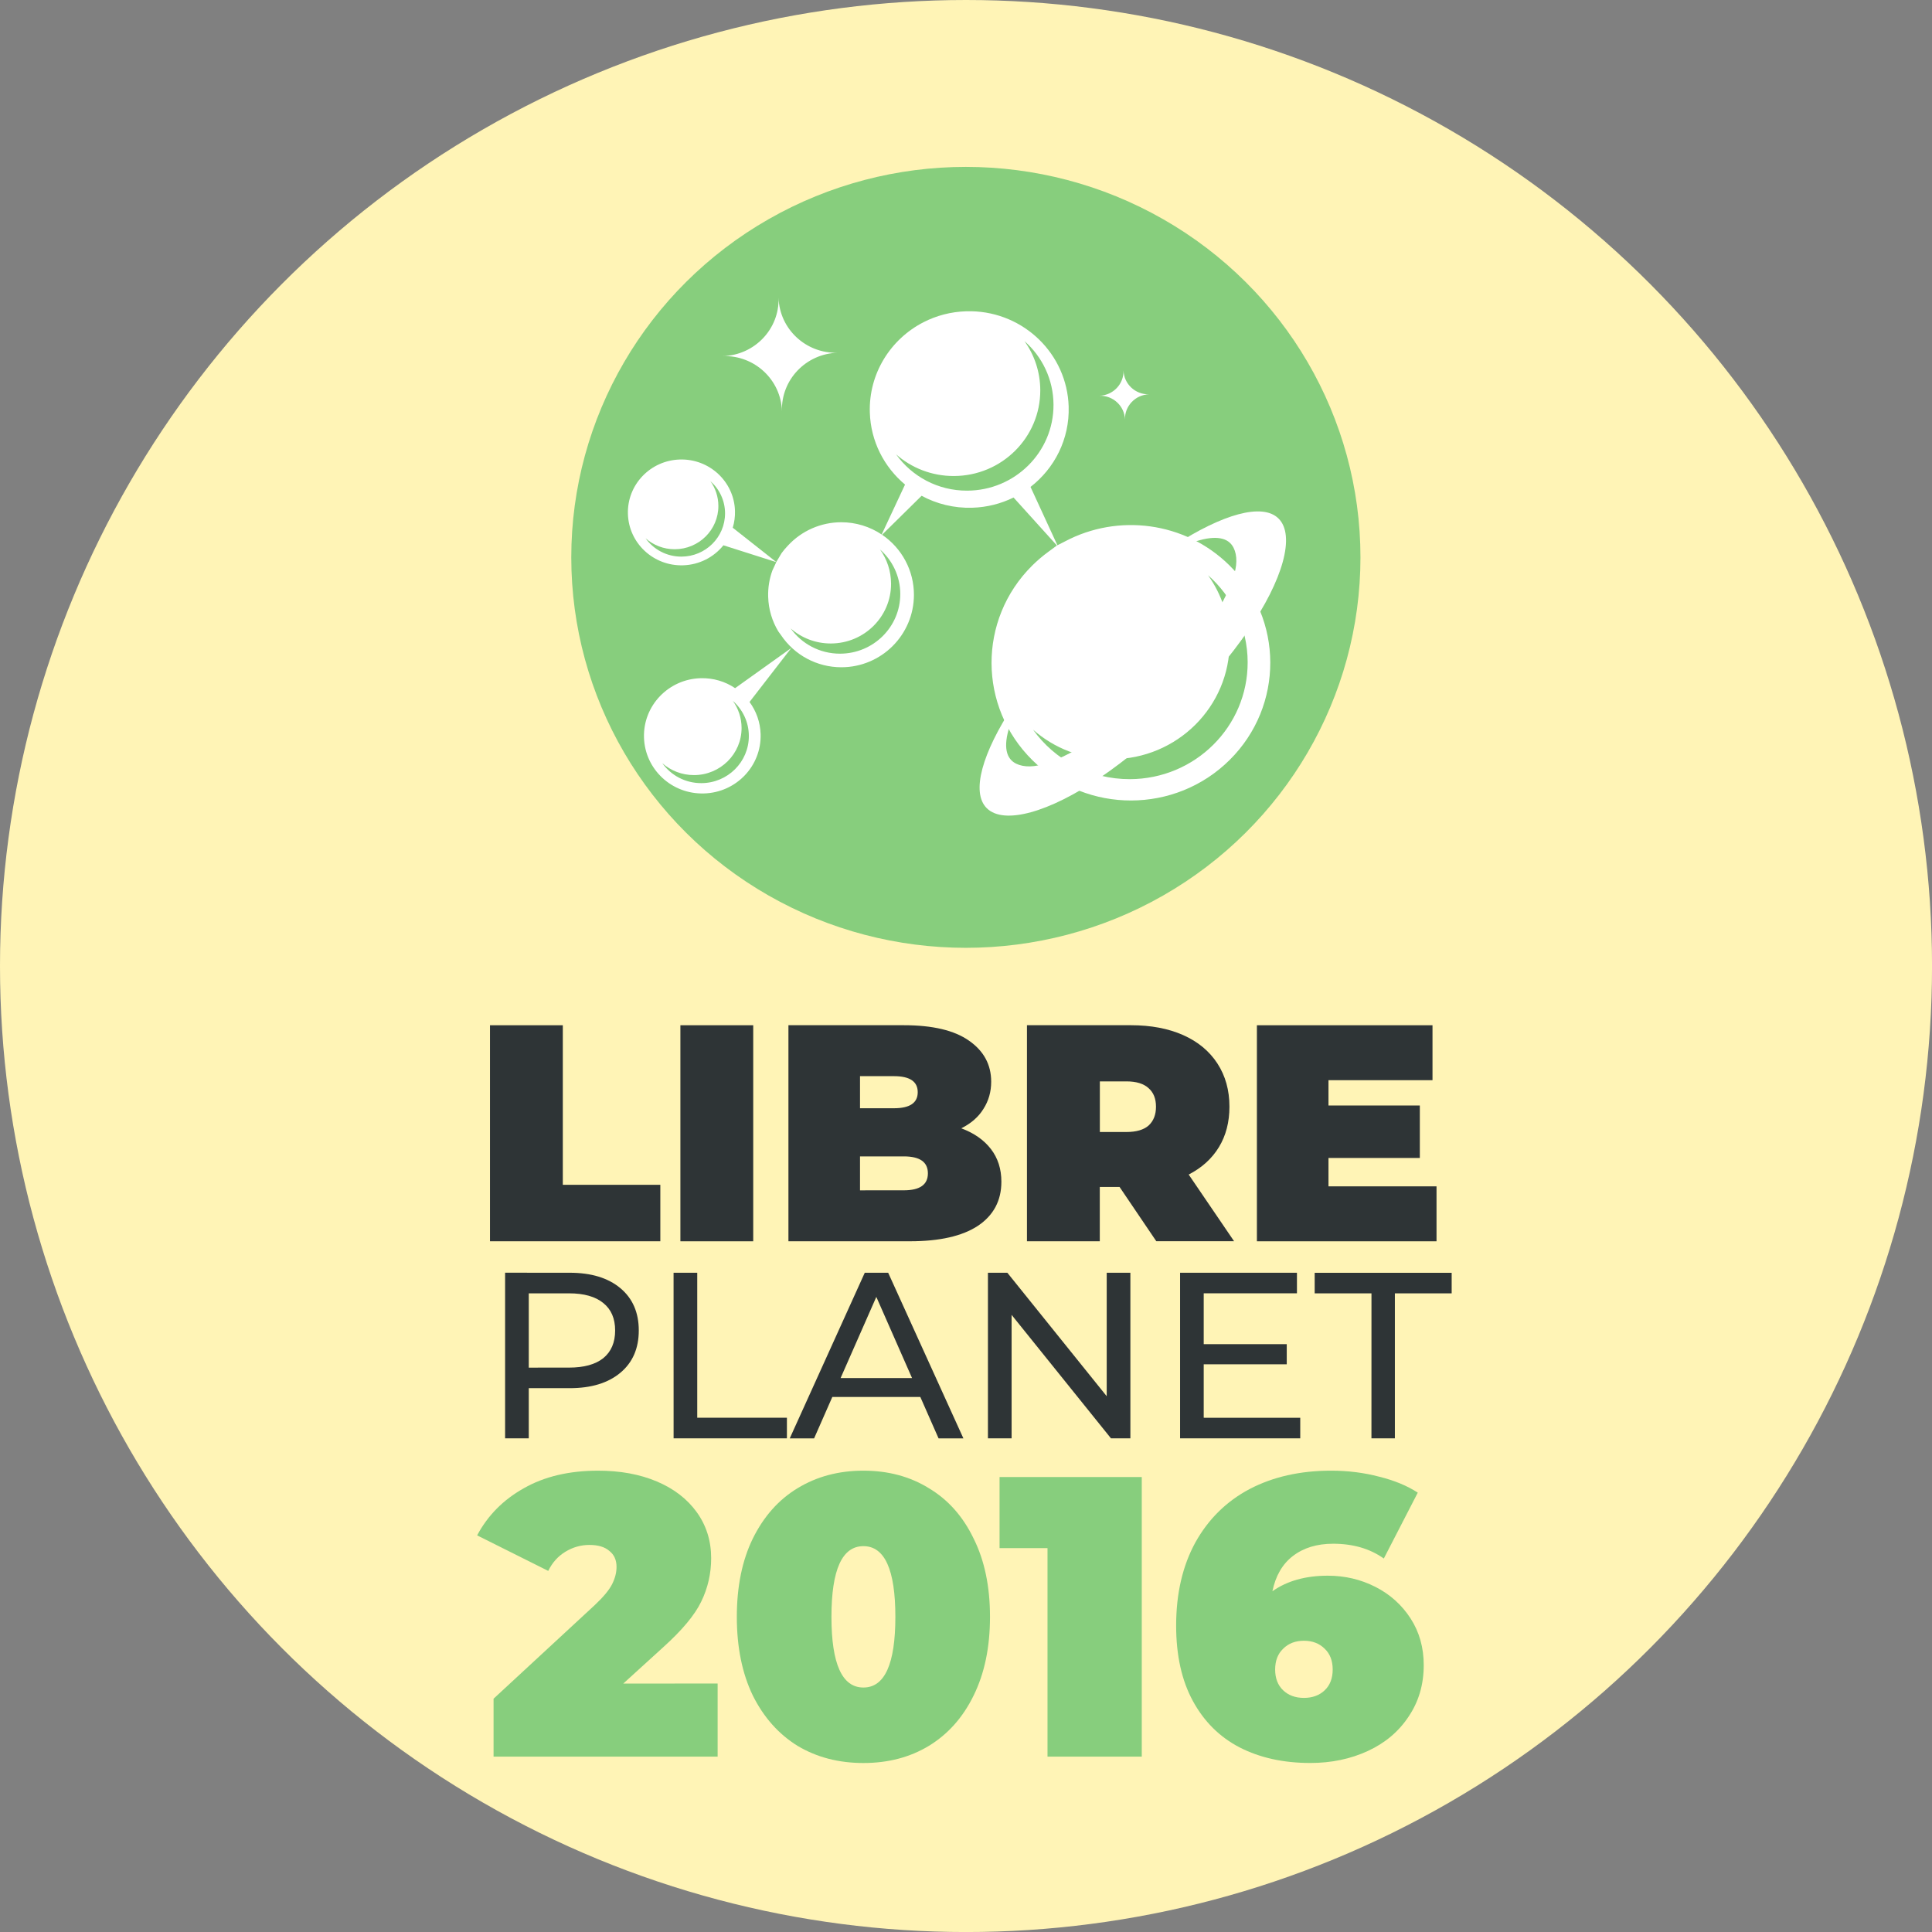 <?xml version="1.0" encoding="UTF-8" standalone="no"?>
<svg
   xmlns:dc="http://purl.org/dc/elements/1.1/"
   xmlns:cc="http://creativecommons.org/ns#"
   xmlns:rdf="http://www.w3.org/1999/02/22-rdf-syntax-ns#"
   xmlns:svg="http://www.w3.org/2000/svg"
   xmlns="http://www.w3.org/2000/svg"
   xmlns:sodipodi="http://sodipodi.sourceforge.net/DTD/sodipodi-0.dtd"
   xmlns:inkscape="http://www.inkscape.org/namespaces/inkscape"
   width="217.994"
   height="217.994"
   viewBox="0 0 57.677 57.677"
   version="1.1"
   id="svg4043"
   inkscape:version="0.91 r13725"
   sodipodi:docname="01300snowden.svg"
   inkscape:export-filename="/home/user/builds/fsf/web/history-static/img/event/01300snowden.png"
   inkscape:export-xdpi="96"
   inkscape:export-ydpi="96">
  <rect x="0" y="0" width="57.677" height="57.677" fill="#808080" stroke="none"/>
  <defs
     id="defs4037" />
  <sodipodi:namedview
     id="base"
     pagecolor="#ffffff"
     bordercolor="#666666"
     borderopacity="1.0"
     inkscape:pageopacity="0.0"
     inkscape:pageshadow="2"
     inkscape:zoom="0.38"
     inkscape:cx="-359.29957"
     inkscape:cy="158.79085"
     inkscape:document-units="px"
     inkscape:current-layer="layer1"
     inkscape:document-rotation="0"
     showgrid="false"
     units="px"
     inkscape:window-width="1280"
     inkscape:window-height="674"
     inkscape:window-x="0"
     inkscape:window-y="0"
     inkscape:window-maximized="1"
     inkscape:snap-global="true"
     inkscape:snap-page="true"
     inkscape:snap-object-midpoints="true"
     showguides="true"
     inkscape:guide-bbox="true"
     fit-margin-top="0"
     fit-margin-left="0"
     fit-margin-right="0"
     fit-margin-bottom="0" />
  <g
     inkscape:label="Layer 1"
     inkscape:groupmode="layer"
     id="layer1"
     transform="translate(-92.533,-4971.786)">
    <circle
       r="28.839"
       cy="5000.625"
       cx="121.372"
       id="circle88848"
       style="opacity:1;fill:#fff4b6;fill-opacity:1;stroke:none;stroke-width:0.505;stroke-linecap:round;stroke-linejoin:round;stroke-miterlimit:4;stroke-dasharray:none;stroke-dashoffset:0;stroke-opacity:1" />
    <g
       transform="matrix(0.89,0,0,0.89,17.827,4891.808)"
       id="g89156">
      <g
         transform="matrix(0.819,0,0,0.819,16.278,15.905)"
         id="g89060">
        <ellipse
           transform="scale(-1,1)"
           ry="15.992"
           rx="16.161"
           style="opacity:1;fill:#87ce7d;fill-opacity:1;stroke:none;stroke-width:0.589;stroke-linecap:butt;stroke-linejoin:miter;stroke-miterlimit:4;stroke-dasharray:none;stroke-dashoffset:0;stroke-opacity:1;marker:none;marker-start:none;marker-mid:none;marker-end:none;paint-order:normal"
           id="circle1389-2-4-1"
           cx="-122.173"
           cy="113.13" />
        <g
           style="stroke-width:0.699"
           transform="matrix(-0.086,0,0,0.085,183.243,-83.884)"
           id="g923-4-8">
          <path
             inkscape:connector-curvature="0"
             transform="matrix(2.244,0,0,2.267,-30.185,2094.227)"
             sodipodi:nodetypes="cscccscsccccsccccccscccsssscccccccssscccsssscc"
             d="m 328.721,46.318 c -11.165,0.234 -20.303,9.098 -20.635,20.27 -0.205,6.899 2.995,13.115 8.094,17.068 l -5.705,12.4 -1.662,-0.848 c -11.163,-5.906 -25.353,-4.223 -34.795,5.07 -11.582,11.4 -11.633,29.932 -0.113,41.395 11.519,11.462 30.246,11.515 41.828,0.115 11.582,-11.4 11.633,-29.932 0.113,-41.395 -1.083,-1.077 -2.23,-2.056 -3.428,-2.932 l -1.838,-1.357 9.201,-10.197 c 2.653,1.308 5.626,2.082 8.783,2.174 3.884,0.113 7.553,-0.82 10.732,-2.541 l 8.391,8.283 c -4.228,2.867 -6.761,7.643 -6.762,12.752 -5.6e-4,8.512 6.9,15.413 15.412,15.412 5.143,-7.7e-4 9.947,-2.567 12.807,-6.842 0.209,-0.268 0.401,-0.525 0.551,-0.756 1.304,-2.16 2.086,-4.669 2.166,-7.363 0.058,-1.961 -0.259,-3.846 -0.889,-5.588 l -0.832,-1.799 11.221,-3.576 c 2.011,2.507 5.084,4.152 8.57,4.254 6.275,0.183 11.511,-4.703 11.695,-10.912 0.185,-6.209 -4.753,-11.391 -11.027,-11.574 -6.275,-0.183 -11.511,4.703 -11.695,10.912 -0.037,1.247 0.131,2.452 0.477,3.584 l -9.238,7.295 -1.148,-1.92 c -0.404,-0.559 -0.857,-1.08 -1.332,-1.58 -2.918,-3.16 -7.023,-4.957 -11.324,-4.957 -3.05,3.96e-4 -6.031,0.906 -8.566,2.602 L 342.812,83.154 c 4.417,-3.697 7.289,-9.165 7.473,-15.338 0.246,-8.288 -4.419,-15.59 -11.391,-19.168 -2.728,-1.4 -5.81,-2.231 -9.088,-2.326 -0.364,-0.011 -0.726,-0.011 -1.086,-0.004 z m 38.233,71.576 8.861,11.471 c -1.414,1.925 -2.277,4.276 -2.354,6.834 -0.201,6.764 5.177,12.408 12.012,12.607 6.835,0.199 12.539,-5.123 12.74,-11.887 0.201,-6.764 -5.177,-12.408 -12.012,-12.607 -2.712,-0.079 -5.245,0.711 -7.328,2.115 z"
             style="fill:#ffffff;fill-opacity:1;stroke:none;stroke-width:9.164;stroke-linecap:round;stroke-linejoin:round;stroke-opacity:0.925"
             id="path897-7-7-9" />
          <path
             inkscape:connector-curvature="0"
             d="m 594.782,2326.427 c -11.534,10.266 -18.817,25.212 -18.863,41.868 -0.086,31.058 25.023,56.306 56.08,56.389 19.044,0.051 35.899,-9.373 46.112,-23.831 -9.973,8.876 -23.122,14.257 -37.523,14.218 -31.057,-0.084 -56.166,-25.327 -56.08,-56.385 0.033,-12.014 3.832,-23.14 10.275,-32.26 z m 226.295,60.544 c -4.652,4.141 -7.59,10.169 -7.608,16.887 -0.035,12.527 10.092,22.711 22.619,22.745 7.681,0.021 14.48,-3.781 18.6,-9.612 -4.023,3.58 -9.326,5.751 -15.135,5.735 -12.527,-0.034 -22.655,-10.216 -22.62,-22.743 0.013,-4.846 1.546,-9.333 4.144,-13.012 z m -70.088,-72.945 c -5.892,5.245 -9.613,12.88 -9.637,21.389 -0.044,15.867 12.783,28.764 28.649,28.807 9.729,0.026 18.34,-4.788 23.557,-12.174 -5.095,4.535 -11.813,7.283 -19.169,7.263 -15.866,-0.043 -28.693,-12.938 -28.65,-28.805 0.017,-6.137 1.958,-11.821 5.249,-16.48 z M 682.215,2213.605 c -8.46,7.53 -13.802,18.492 -13.835,30.708 -0.063,22.78 18.354,41.298 41.133,41.359 13.969,0.038 26.331,-6.874 33.821,-17.479 -7.315,6.51 -16.96,10.457 -27.522,10.428 -22.779,-0.061 -41.195,-18.576 -41.133,-41.356 0.024,-8.812 2.811,-16.971 7.536,-23.661 z m 149.573,67.468 c -4.271,3.801 -6.968,9.336 -6.985,15.504 -0.032,11.501 9.266,20.849 20.766,20.88 7.052,0.019 13.293,-3.47 17.074,-8.824 -3.693,3.287 -8.562,5.279 -13.894,5.265 -11.5,-0.031 -20.797,-9.378 -20.766,-20.879 0.012,-4.449 1.419,-8.568 3.805,-11.945 z"
             style="color:#000000;font-style:normal;font-variant:normal;font-weight:normal;font-stretch:normal;font-size:medium;line-height:normal;font-family:Sans;-inkscape-font-specification:Sans;text-indent:0;text-align:start;text-decoration:none;text-decoration-line:none;letter-spacing:normal;word-spacing:normal;text-transform:none;direction:ltr;writing-mode:lr-tb;baseline-shift:baseline;text-anchor:start;display:inline;overflow:visible;visibility:visible;fill:#87ce7d;fill-opacity:1;stroke:none;stroke-width:5.892;stroke-linecap:butt;stroke-linejoin:miter;stroke-miterlimit:4;stroke-dasharray:none;stroke-dashoffset:0;stroke-opacity:1;marker:none;marker-start:none;marker-mid:none;marker-end:none;paint-order:normal;enable-background:accumulate"
             id="path1407-6-6-7" />
          <path
             style="color:#000000;display:inline;overflow:visible;visibility:visible;fill:#ffffff;fill-opacity:1;fill-rule:evenodd;stroke:none;stroke-width:0.792;stroke-linecap:butt;stroke-linejoin:miter;stroke-miterlimit:4;stroke-dasharray:none;stroke-dashoffset:0;stroke-opacity:1;marker:none;marker-start:none;marker-mid:none;marker-end:none;paint-order:normal;enable-background:accumulate"
             d="m 687.452,2389.08 c 14.786,22.791 20.376,41.97 12.67,49.633 -8.141,8.097 -29.734,1.958 -54.127,-14.881 -12.225,-8.439 -25.317,-19.383 -38.121,-32.256 -12.802,-12.872 -23.681,-26.024 -32.052,-38.292 -16.709,-24.483 -22.726,-46.109 -14.584,-54.206 7.705,-7.663 26.853,-1.968 49.56,12.938 -0.482,-0.031 -0.966,-0.07 -1.443,-0.086 -0.823,-0.028 -1.639,-0.036 -2.446,-0.021 -0.477,0.01 -0.944,0.042 -1.415,0.066 -9.746,-4.19 -17.428,-4.847 -21.269,-1.027 -2.557,2.543 -3.595,7.243 -2.482,12.683 2.857,13.955 16.907,35.731 37.601,56.537 20.699,20.811 42.4,34.974 56.339,37.901 5.429,1.14 10.133,0.13 12.689,-2.411 3.84,-3.819 3.227,-11.5 -0.906,-21.262 0.027,-0.472 0.061,-0.942 0.073,-1.421 0.019,-0.807 0.016,-1.623 -0.008,-2.446 -0.014,-0.479 -0.051,-0.965 -0.08,-1.45 z"
             id="path1409-2-3-5"
             inkscape:connector-curvature="0"
             sodipodi:nodetypes="cssssscsccssssscccc" />
          <path
             inkscape:connector-curvature="0"
             id="path1411-6-1-3"
             d="m 635.041,2227.761 c -0.192,6.536 4.95,11.989 11.486,12.181 0,0 -5e-5,0 -5e-5,0 -6.535,-0.192 -11.989,4.949 -12.182,11.484 0.192,-6.535 -4.95,-11.989 -11.486,-12.181 0,0 5e-5,0 5e-5,0 6.536,0.192 11.99,-4.949 12.182,-11.484 z"
             style="color:#000000;display:inline;overflow:visible;visibility:visible;fill:#ffffff;fill-opacity:1;fill-rule:evenodd;stroke:none;stroke-width:0.792;stroke-linecap:butt;stroke-linejoin:miter;stroke-miterlimit:4;stroke-dasharray:none;stroke-dashoffset:0;stroke-opacity:1;marker:none;marker-start:none;marker-mid:none;marker-end:none;paint-order:normal;enable-background:accumulate" />
          <path
             sodipodi:nodetypes="ccccccc"
             style="color:#000000;display:inline;overflow:visible;visibility:visible;fill:#ffffff;fill-opacity:1;fill-rule:evenodd;stroke:none;stroke-width:0.792;stroke-linecap:butt;stroke-linejoin:miter;stroke-miterlimit:4;stroke-dasharray:none;stroke-dashoffset:0;stroke-opacity:1;marker:none;marker-start:none;marker-mid:none;marker-end:none;paint-order:normal;enable-background:accumulate"
             d="m 799.317,2192.723 c -0.444,15.083 11.424,27.667 26.507,28.111 l -1.1e-4,0 c -15.082,-0.444 -27.669,11.422 -28.114,26.504 0.444,-15.082 -11.425,-27.667 -26.507,-28.111 l 1.1e-4,0 c 15.083,0.444 27.67,-11.421 28.114,-26.504 z"
             id="path1413-1-7-8"
             inkscape:connector-curvature="0" />
        </g>
      </g>
      <g
         transform="translate(-3.271,-6.51)"
         id="g89127">
        <g
           style="font-style:normal;font-weight:normal;font-size:10.352px;line-height:1.25;font-family:sans-serif;fill:#2e3436;fill-opacity:1;stroke:none;stroke-width:0.259"
           id="text89064"
           aria-label="LIBRE">
          <path
             inkscape:connector-curvature="0"
             id="path89098"
             style="font-style:normal;font-variant:normal;font-weight:900;font-stretch:normal;font-family:Montserrat;-inkscape-font-specification:'Montserrat Heavy';fill:#2e3436;fill-opacity:1;stroke-width:0.259"
             d="m 103.646,130.763 2.443,0 0,5.352 3.271,0 0,1.894 -5.714,0 z" />
          <path
             inkscape:connector-curvature="0"
             id="path89100"
             style="font-style:normal;font-variant:normal;font-weight:900;font-stretch:normal;font-family:Montserrat;-inkscape-font-specification:'Montserrat Heavy';fill:#2e3436;fill-opacity:1;stroke-width:0.259"
             d="m 110.033,130.763 2.443,0 0,7.247 -2.443,0 z" />
          <path
             inkscape:connector-curvature="0"
             id="path89102"
             style="font-style:normal;font-variant:normal;font-weight:900;font-stretch:normal;font-family:Montserrat;-inkscape-font-specification:'Montserrat Heavy';fill:#2e3436;fill-opacity:1;stroke-width:0.259"
             d="m 119.454,134.22 q 0.642,0.238 0.994,0.694 0.352,0.456 0.352,1.097 0,0.952 -0.787,1.48 -0.787,0.518 -2.277,0.518 l -4.079,0 0,-7.247 3.872,0 q 1.449,0 2.184,0.518 0.745,0.518 0.745,1.377 0,0.507 -0.259,0.911 -0.248,0.404 -0.745,0.652 z m -3.396,-1.75 0,1.077 1.139,0 q 0.797,0 0.797,-0.538 0,-0.538 -0.797,-0.538 z m 1.47,3.83 q 0.807,0 0.807,-0.569 0,-0.569 -0.807,-0.569 l -1.47,0 0,1.139 z" />
          <path
             inkscape:connector-curvature="0"
             id="path89104"
             style="font-style:normal;font-variant:normal;font-weight:900;font-stretch:normal;font-family:Montserrat;-inkscape-font-specification:'Montserrat Heavy';fill:#2e3436;fill-opacity:1;stroke-width:0.259"
             d="m 124.764,136.187 -0.663,0 0,1.822 -2.443,0 0,-7.247 3.489,0 q 1.004,0 1.75,0.331 0.745,0.331 1.149,0.952 0.404,0.621 0.404,1.449 0,0.776 -0.352,1.356 -0.352,0.58 -1.015,0.921 l 1.522,2.236 -2.609,0 z m 1.222,-2.692 q 0,-0.404 -0.248,-0.621 -0.248,-0.228 -0.745,-0.228 l -0.89,0 0,1.698 0.89,0 q 0.497,0 0.745,-0.217 0.248,-0.228 0.248,-0.631 z" />
          <path
             inkscape:connector-curvature="0"
             id="path89106"
             style="font-style:normal;font-variant:normal;font-weight:900;font-stretch:normal;font-family:Montserrat;-inkscape-font-specification:'Montserrat Heavy';fill:#2e3436;fill-opacity:1;stroke-width:0.259"
             d="m 135.396,136.167 0,1.843 -6.025,0 0,-7.247 5.89,0 0,1.843 -3.489,0 0,0.849 3.064,0 0,1.76 -3.064,0 0,0.952 z" />
        </g>
        <g
           style="font-style:normal;font-weight:normal;font-size:7.936px;line-height:1.25;font-family:sans-serif;fill:#2e3436;fill-opacity:1;stroke:none;stroke-width:0.198"
           id="text89070"
           aria-label="PLANET">
          <path
             inkscape:connector-curvature="0"
             id="path89085"
             style="font-style:normal;font-variant:normal;font-weight:500;font-stretch:normal;font-family:Montserrat;-inkscape-font-specification:'Montserrat Medium';fill:#2e3436;fill-opacity:1;stroke-width:0.198"
             d="m 106.32,139.065 q 1.079,0 1.698,0.516 0.619,0.516 0.619,1.42 0,0.905 -0.619,1.42 -0.619,0.516 -1.698,0.516 l -1.373,0 0,1.682 -0.794,0 0,-5.555 z m -0.024,3.182 q 0.754,0 1.151,-0.317 0.397,-0.325 0.397,-0.928 0,-0.603 -0.397,-0.921 -0.397,-0.325 -1.151,-0.325 l -1.349,0 0,2.492 z" />
          <path
             inkscape:connector-curvature="0"
             id="path89087"
             style="font-style:normal;font-variant:normal;font-weight:500;font-stretch:normal;font-family:Montserrat;-inkscape-font-specification:'Montserrat Medium';fill:#2e3436;fill-opacity:1;stroke-width:0.198"
             d="m 109.804,139.065 0.794,0 0,4.864 3.008,0 0,0.69 -3.801,0 z" />
          <path
             inkscape:connector-curvature="0"
             id="path89089"
             style="font-style:normal;font-variant:normal;font-weight:500;font-stretch:normal;font-family:Montserrat;-inkscape-font-specification:'Montserrat Medium';fill:#2e3436;fill-opacity:1;stroke-width:0.198"
             d="m 118.081,143.232 -2.952,0 -0.611,1.389 -0.817,0 2.516,-5.555 0.786,0 2.523,5.555 -0.833,0 z m -0.278,-0.635 -1.198,-2.722 -1.198,2.722 z" />
          <path
             inkscape:connector-curvature="0"
             id="path89091"
             style="font-style:normal;font-variant:normal;font-weight:500;font-stretch:normal;font-family:Montserrat;-inkscape-font-specification:'Montserrat Medium';fill:#2e3436;fill-opacity:1;stroke-width:0.198"
             d="m 125.127,139.065 0,5.555 -0.651,0 -3.333,-4.142 0,4.142 -0.794,0 0,-5.555 0.651,0 3.333,4.142 0,-4.142 z" />
          <path
             inkscape:connector-curvature="0"
             id="path89093"
             style="font-style:normal;font-variant:normal;font-weight:500;font-stretch:normal;font-family:Montserrat;-inkscape-font-specification:'Montserrat Medium';fill:#2e3436;fill-opacity:1;stroke-width:0.198"
             d="m 130.825,143.93 0,0.69 -4.031,0 0,-5.555 3.92,0 0,0.69 -3.127,0 0,1.706 2.785,0 0,0.675 -2.785,0 0,1.793 z" />
          <path
             inkscape:connector-curvature="0"
             id="path89095"
             style="font-style:normal;font-variant:normal;font-weight:500;font-stretch:normal;font-family:Montserrat;-inkscape-font-specification:'Montserrat Medium';fill:#2e3436;fill-opacity:1;stroke-width:0.198"
             d="m 133.214,139.756 -1.905,0 0,-0.69 4.595,0 0,0.69 -1.905,0 0,4.864 -0.786,0 z" />
        </g>
        <g
           style="font-style:normal;font-weight:normal;font-size:13.397px;line-height:1.25;font-family:sans-serif;fill:#87ce7d;fill-opacity:1;stroke:none;stroke-width:0.335"
           id="text89074"
           aria-label="2016">
          <path
             inkscape:connector-curvature="0"
             id="path89076"
             style="font-style:normal;font-variant:normal;font-weight:900;font-stretch:normal;font-family:Montserrat;-inkscape-font-specification:'Montserrat Heavy';fill:#87ce7d;fill-opacity:1;stroke-width:0.335"
             d="m 111.282,152.844 0,2.452 -7.516,0 0,-1.943 3.389,-3.135 q 0.442,-0.415 0.589,-0.71 0.147,-0.295 0.147,-0.576 0,-0.348 -0.241,-0.536 -0.228,-0.201 -0.67,-0.201 -0.429,0 -0.804,0.228 -0.375,0.228 -0.576,0.643 l -2.385,-1.192 q 0.536,-1.005 1.567,-1.581 1.032,-0.589 2.492,-0.589 1.112,0 1.969,0.362 0.857,0.362 1.34,1.032 0.482,0.67 0.482,1.541 0,0.777 -0.335,1.46 -0.322,0.67 -1.273,1.527 l -1.34,1.219 z" />
          <path
             inkscape:connector-curvature="0"
             id="path89078"
             style="font-style:normal;font-variant:normal;font-weight:900;font-stretch:normal;font-family:Montserrat;-inkscape-font-specification:'Montserrat Heavy';fill:#87ce7d;fill-opacity:1;stroke-width:0.335"
             d="m 116.172,155.51 q -1.246,0 -2.21,-0.576 -0.951,-0.589 -1.5,-1.688 -0.536,-1.112 -0.536,-2.639 0,-1.527 0.536,-2.626 0.549,-1.112 1.5,-1.688 0.965,-0.589 2.21,-0.589 1.246,0 2.197,0.589 0.965,0.576 1.5,1.688 0.549,1.099 0.549,2.626 0,1.527 -0.549,2.639 -0.536,1.099 -1.5,1.688 -0.951,0.576 -2.197,0.576 z m 0,-2.532 q 1.072,0 1.072,-2.371 0,-2.371 -1.072,-2.371 -1.072,0 -1.072,2.371 0,2.371 1.072,2.371 z" />
          <path
             inkscape:connector-curvature="0"
             id="path89080"
             style="font-style:normal;font-variant:normal;font-weight:900;font-stretch:normal;font-family:Montserrat;-inkscape-font-specification:'Montserrat Heavy';fill:#87ce7d;fill-opacity:1;stroke-width:0.335"
             d="m 125.509,145.918 0,9.378 -3.162,0 0,-6.993 -1.608,0 0,-2.385 z" />
          <path
             inkscape:connector-curvature="0"
             id="path89082"
             style="font-style:normal;font-variant:normal;font-weight:900;font-stretch:normal;font-family:Montserrat;-inkscape-font-specification:'Montserrat Heavy';fill:#87ce7d;fill-opacity:1;stroke-width:0.335"
             d="m 131.752,149.227 q 0.857,0 1.594,0.375 0.737,0.375 1.179,1.058 0.442,0.683 0.442,1.567 0,0.978 -0.509,1.728 -0.496,0.75 -1.366,1.152 -0.871,0.402 -1.929,0.402 -1.353,0 -2.371,-0.522 -1.005,-0.522 -1.567,-1.554 -0.563,-1.032 -0.563,-2.532 0,-1.608 0.643,-2.786 0.656,-1.179 1.822,-1.795 1.179,-0.616 2.733,-0.616 0.844,0 1.608,0.201 0.764,0.188 1.299,0.536 l -1.139,2.21 q -0.697,-0.496 -1.701,-0.496 -0.817,0 -1.353,0.415 -0.522,0.402 -0.683,1.179 0.737,-0.522 1.862,-0.522 z m -0.804,4.099 q 0.429,0 0.697,-0.255 0.268,-0.255 0.268,-0.697 0,-0.442 -0.268,-0.697 -0.268,-0.268 -0.697,-0.268 -0.429,0 -0.697,0.268 -0.268,0.255 -0.268,0.697 0,0.442 0.268,0.697 0.268,0.255 0.697,0.255 z" />
        </g>
      </g>
    </g>
  </g>
</svg>
